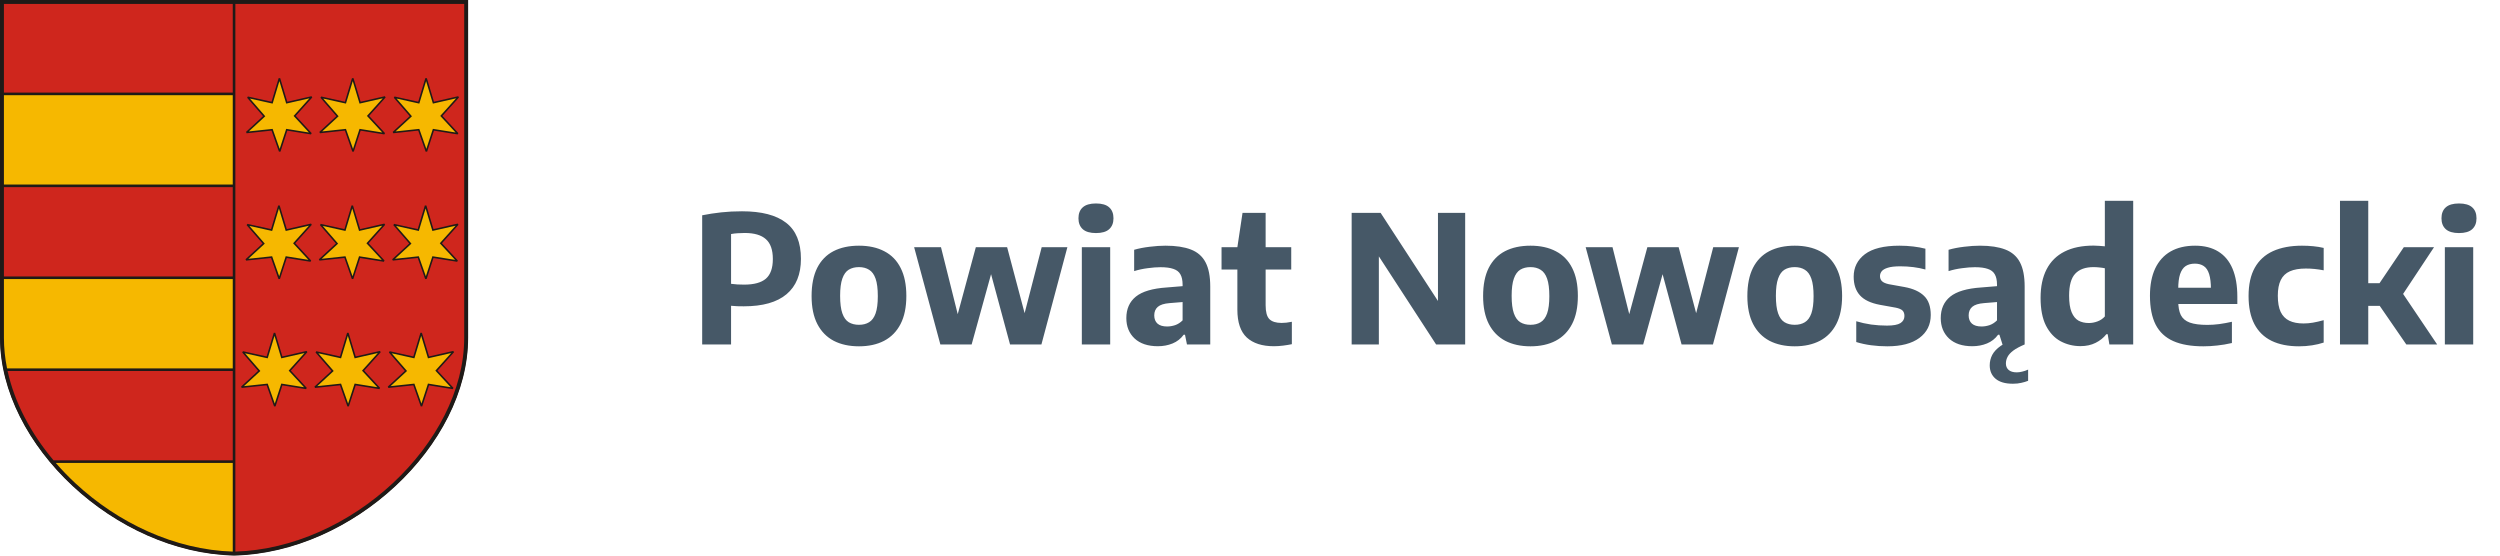 <svg xmlns="http://www.w3.org/2000/svg" width="225" height="50" viewBox="0 0 225 50" fill="none"><path d="M63.196 31V19.376C63.75 19.264 64.321 19.176 64.908 19.112C65.5 19.048 66.124 19.016 66.78 19.016C68.54 19.016 69.862 19.36 70.748 20.048C71.638 20.731 72.084 21.813 72.084 23.296C72.084 24.693 71.652 25.755 70.788 26.48C69.929 27.205 68.646 27.568 66.94 27.568C66.737 27.568 66.545 27.565 66.364 27.56C66.182 27.549 65.993 27.536 65.796 27.52V31H63.196ZM66.972 25.616C67.862 25.616 68.516 25.437 68.932 25.08C69.348 24.717 69.556 24.128 69.556 23.312C69.556 22.491 69.348 21.896 68.932 21.528C68.521 21.155 67.884 20.968 67.02 20.968C66.78 20.968 66.564 20.976 66.372 20.992C66.18 21.003 65.988 21.027 65.796 21.064V25.544C65.993 25.565 66.182 25.584 66.364 25.6C66.545 25.611 66.748 25.616 66.972 25.616ZM77.307 31.168C76.432 31.168 75.675 31.003 75.035 30.672C74.4 30.336 73.91 29.835 73.563 29.168C73.216 28.496 73.043 27.656 73.043 26.648C73.043 25.629 73.211 24.784 73.547 24.112C73.888 23.44 74.376 22.939 75.011 22.608C75.651 22.277 76.416 22.112 77.307 22.112C78.198 22.112 78.96 22.28 79.595 22.616C80.235 22.947 80.723 23.448 81.059 24.12C81.4 24.787 81.571 25.624 81.571 26.632C81.571 27.645 81.398 28.488 81.051 29.16C80.704 29.832 80.211 30.336 79.571 30.672C78.936 31.003 78.182 31.168 77.307 31.168ZM77.307 29.232C77.664 29.232 77.968 29.155 78.219 29C78.475 28.845 78.67 28.581 78.803 28.208C78.936 27.829 79.003 27.312 79.003 26.656C79.003 25.984 78.936 25.459 78.803 25.08C78.67 24.701 78.475 24.435 78.219 24.28C77.968 24.12 77.664 24.04 77.307 24.04C76.95 24.04 76.643 24.117 76.387 24.272C76.136 24.427 75.944 24.693 75.811 25.072C75.678 25.445 75.611 25.963 75.611 26.624C75.611 27.296 75.678 27.821 75.811 28.2C75.944 28.579 76.136 28.845 76.387 29C76.643 29.155 76.95 29.232 77.307 29.232ZM84.632 31L82.272 22.248H84.689L86.257 28.52H86.129L87.825 22.248H90.641L92.305 28.52H92.129L93.752 22.248H96.064L93.728 31H90.904L89.121 24.4H89.272L87.448 31H84.632ZM97.365 31V22.248H99.917V31H97.365ZM98.637 20.976C98.103 20.976 97.706 20.859 97.445 20.624C97.189 20.389 97.061 20.064 97.061 19.648C97.061 19.221 97.189 18.893 97.445 18.664C97.706 18.429 98.103 18.312 98.637 18.312C99.175 18.312 99.573 18.429 99.829 18.664C100.085 18.893 100.213 19.221 100.213 19.648C100.213 20.064 100.085 20.389 99.829 20.624C99.573 20.859 99.175 20.976 98.637 20.976ZM104.21 31.16C103.314 31.16 102.615 30.928 102.114 30.464C101.618 29.995 101.37 29.384 101.37 28.632C101.37 27.805 101.655 27.16 102.226 26.696C102.802 26.232 103.73 25.957 105.01 25.872L106.85 25.72L107.122 27.128L105.266 27.28C104.775 27.317 104.421 27.429 104.202 27.616C103.989 27.803 103.882 28.059 103.882 28.384C103.882 28.704 103.981 28.952 104.178 29.128C104.375 29.299 104.663 29.384 105.042 29.384C105.277 29.384 105.517 29.344 105.762 29.264C106.007 29.179 106.231 29.035 106.434 28.832V25.632C106.434 25.232 106.367 24.917 106.234 24.688C106.106 24.459 105.895 24.296 105.602 24.2C105.314 24.099 104.927 24.048 104.442 24.048C104.106 24.048 103.725 24.077 103.298 24.136C102.871 24.189 102.463 24.277 102.074 24.4V22.48C102.501 22.357 102.967 22.267 103.474 22.208C103.986 22.144 104.461 22.112 104.898 22.112C105.826 22.112 106.586 22.227 107.178 22.456C107.775 22.685 108.215 23.069 108.498 23.608C108.781 24.141 108.922 24.869 108.922 25.792V31H106.826L106.65 30.128H106.53C106.269 30.485 105.935 30.747 105.53 30.912C105.125 31.077 104.685 31.16 104.21 31.16ZM114.651 31.16C113.595 31.16 112.782 30.899 112.211 30.376C111.646 29.848 111.363 29.013 111.363 27.872V22.248L111.827 19.16H113.907V27.472C113.907 28.075 114.019 28.491 114.243 28.72C114.473 28.949 114.841 29.064 115.347 29.064C115.486 29.064 115.627 29.056 115.771 29.04C115.921 29.019 116.086 28.992 116.267 28.96V30.976C116.038 31.024 115.779 31.067 115.491 31.104C115.209 31.141 114.929 31.16 114.651 31.16ZM109.939 24.256V22.248H116.211V24.256H109.939ZM121.649 31V19.16H124.257L129.865 27.776H129.417V19.16H131.865V31H129.249L123.649 22.384H124.097V31H121.649ZM137.744 31.168C136.87 31.168 136.112 31.003 135.472 30.672C134.838 30.336 134.347 29.835 134 29.168C133.654 28.496 133.48 27.656 133.48 26.648C133.48 25.629 133.648 24.784 133.984 24.112C134.326 23.44 134.814 22.939 135.448 22.608C136.088 22.277 136.854 22.112 137.744 22.112C138.635 22.112 139.398 22.28 140.032 22.616C140.672 22.947 141.16 23.448 141.496 24.12C141.838 24.787 142.008 25.624 142.008 26.632C142.008 27.645 141.835 28.488 141.488 29.16C141.142 29.832 140.648 30.336 140.008 30.672C139.374 31.003 138.619 31.168 137.744 31.168ZM137.744 29.232C138.102 29.232 138.406 29.155 138.656 29C138.912 28.845 139.107 28.581 139.24 28.208C139.374 27.829 139.44 27.312 139.44 26.656C139.44 25.984 139.374 25.459 139.24 25.08C139.107 24.701 138.912 24.435 138.656 24.28C138.406 24.12 138.102 24.04 137.744 24.04C137.387 24.04 137.08 24.117 136.824 24.272C136.574 24.427 136.382 24.693 136.248 25.072C136.115 25.445 136.048 25.963 136.048 26.624C136.048 27.296 136.115 27.821 136.248 28.2C136.382 28.579 136.574 28.845 136.824 29C137.08 29.155 137.387 29.232 137.744 29.232ZM145.07 31L142.71 22.248H145.126L146.694 28.52H146.566L148.262 22.248H151.078L152.742 28.52H152.566L154.19 22.248H156.502L154.166 31H151.342L149.558 24.4H149.71L147.886 31H145.07ZM161.526 31.168C160.651 31.168 159.894 31.003 159.254 30.672C158.619 30.336 158.128 29.835 157.782 29.168C157.435 28.496 157.262 27.656 157.262 26.648C157.262 25.629 157.43 24.784 157.766 24.112C158.107 23.44 158.595 22.939 159.23 22.608C159.87 22.277 160.635 22.112 161.526 22.112C162.416 22.112 163.179 22.28 163.814 22.616C164.454 22.947 164.942 23.448 165.278 24.12C165.619 24.787 165.79 25.624 165.79 26.632C165.79 27.645 165.616 28.488 165.27 29.16C164.923 29.832 164.43 30.336 163.79 30.672C163.155 31.003 162.4 31.168 161.526 31.168ZM161.526 29.232C161.883 29.232 162.187 29.155 162.438 29C162.694 28.845 162.888 28.581 163.022 28.208C163.155 27.829 163.222 27.312 163.222 26.656C163.222 25.984 163.155 25.459 163.022 25.08C162.888 24.701 162.694 24.435 162.438 24.28C162.187 24.12 161.883 24.04 161.526 24.04C161.168 24.04 160.862 24.117 160.606 24.272C160.355 24.427 160.163 24.693 160.03 25.072C159.896 25.445 159.83 25.963 159.83 26.624C159.83 27.296 159.896 27.821 160.03 28.2C160.163 28.579 160.355 28.845 160.606 29C160.862 29.155 161.168 29.232 161.526 29.232ZM169.855 31.168C169.353 31.168 168.865 31.136 168.391 31.072C167.921 31.008 167.479 30.912 167.063 30.784V28.912C167.484 29.04 167.929 29.139 168.399 29.208C168.868 29.272 169.343 29.304 169.823 29.304C170.399 29.304 170.804 29.229 171.039 29.08C171.279 28.925 171.399 28.712 171.399 28.44C171.399 28.221 171.34 28.056 171.223 27.944C171.105 27.832 170.9 27.747 170.607 27.688L169.183 27.432C168.361 27.277 167.764 26.992 167.391 26.576C167.017 26.16 166.831 25.603 166.831 24.904C166.831 24.067 167.167 23.392 167.839 22.88C168.516 22.368 169.553 22.112 170.951 22.112C171.377 22.112 171.791 22.136 172.191 22.184C172.596 22.232 172.961 22.299 173.287 22.384V24.256C172.945 24.16 172.583 24.088 172.199 24.04C171.815 23.992 171.423 23.968 171.023 23.968C170.537 23.968 170.164 24.011 169.903 24.096C169.641 24.176 169.457 24.283 169.351 24.416C169.249 24.549 169.199 24.693 169.199 24.848C169.199 25.035 169.257 25.187 169.375 25.304C169.492 25.421 169.695 25.512 169.983 25.576L171.407 25.832C172.185 25.976 172.772 26.243 173.167 26.632C173.567 27.016 173.767 27.589 173.767 28.352C173.767 29.221 173.425 29.909 172.743 30.416C172.065 30.917 171.103 31.168 169.855 31.168ZM177.507 31.16C176.611 31.16 175.912 30.928 175.411 30.464C174.915 29.995 174.667 29.384 174.667 28.632C174.667 27.805 174.952 27.16 175.523 26.696C176.099 26.232 177.027 25.957 178.307 25.872L180.147 25.72L180.419 27.128L178.563 27.28C178.072 27.317 177.718 27.429 177.499 27.616C177.286 27.803 177.179 28.059 177.179 28.384C177.179 28.704 177.278 28.952 177.475 29.128C177.672 29.299 177.96 29.384 178.339 29.384C178.574 29.384 178.814 29.344 179.059 29.264C179.304 29.179 179.528 29.035 179.731 28.832V25.632C179.731 25.232 179.664 24.917 179.531 24.688C179.403 24.459 179.192 24.296 178.899 24.2C178.611 24.099 178.224 24.048 177.739 24.048C177.403 24.048 177.022 24.077 176.595 24.136C176.168 24.189 175.76 24.277 175.371 24.4V22.48C175.798 22.357 176.264 22.267 176.771 22.208C177.283 22.144 177.758 22.112 178.195 22.112C179.123 22.112 179.883 22.227 180.475 22.456C181.072 22.685 181.512 23.069 181.795 23.608C182.078 24.141 182.219 24.869 182.219 25.792V31L180.259 31.112L179.947 30.128H179.827C179.566 30.485 179.232 30.747 178.827 30.912C178.422 31.077 177.982 31.16 177.507 31.16ZM181.163 34.536C180.475 34.536 179.955 34.387 179.603 34.088C179.251 33.789 179.075 33.387 179.075 32.88C179.075 32.549 179.15 32.237 179.299 31.944C179.454 31.651 179.71 31.379 180.067 31.128C180.424 30.877 180.912 30.643 181.531 30.424L182.219 31C181.782 31.187 181.44 31.371 181.195 31.552C180.955 31.733 180.784 31.92 180.683 32.112C180.582 32.304 180.531 32.504 180.531 32.712C180.531 32.957 180.614 33.152 180.779 33.296C180.944 33.44 181.187 33.512 181.507 33.512C181.656 33.512 181.816 33.491 181.987 33.448C182.163 33.411 182.344 33.349 182.531 33.264V34.272C182.344 34.347 182.139 34.408 181.915 34.456C181.696 34.509 181.446 34.536 181.163 34.536ZM187.244 31.152C186.599 31.152 186.002 31.005 185.452 30.712C184.908 30.419 184.471 29.952 184.14 29.312C183.815 28.672 183.652 27.837 183.652 26.808C183.652 25.789 183.834 24.931 184.196 24.232C184.559 23.533 185.092 23.005 185.796 22.648C186.506 22.285 187.383 22.104 188.428 22.104C188.604 22.104 188.778 22.112 188.948 22.128C189.124 22.139 189.287 22.152 189.436 22.168V18.072H191.988V31H189.844L189.692 30.08H189.572C189.322 30.4 188.999 30.659 188.604 30.856C188.215 31.053 187.762 31.152 187.244 31.152ZM187.996 29.072C188.258 29.072 188.516 29.024 188.772 28.928C189.034 28.832 189.255 28.683 189.436 28.48V24.144C189.298 24.112 189.138 24.088 188.956 24.072C188.775 24.051 188.596 24.04 188.42 24.04C187.69 24.04 187.14 24.237 186.772 24.632C186.404 25.021 186.22 25.68 186.22 26.608C186.22 27.243 186.295 27.739 186.444 28.096C186.594 28.453 186.799 28.707 187.06 28.856C187.327 29 187.639 29.072 187.996 29.072ZM198.304 31.168C197.205 31.168 196.301 31.011 195.592 30.696C194.883 30.381 194.355 29.888 194.008 29.216C193.667 28.544 193.496 27.677 193.496 26.616C193.496 25.651 193.653 24.832 193.968 24.16C194.288 23.488 194.749 22.979 195.352 22.632C195.96 22.285 196.696 22.112 197.56 22.112C198.387 22.112 199.083 22.288 199.648 22.64C200.213 22.987 200.64 23.501 200.928 24.184C201.216 24.867 201.36 25.704 201.36 26.696V27.36H194.952V25.896H199.392L198.984 26.048C198.984 25.472 198.931 25.013 198.824 24.672C198.717 24.331 198.555 24.088 198.336 23.944C198.123 23.8 197.856 23.728 197.536 23.728C197.211 23.728 196.936 23.8 196.712 23.944C196.493 24.088 196.325 24.331 196.208 24.672C196.096 25.008 196.04 25.464 196.04 26.04V27.064C196.04 27.603 196.117 28.032 196.272 28.352C196.432 28.667 196.701 28.893 197.08 29.032C197.464 29.171 197.992 29.24 198.664 29.24C199.005 29.24 199.363 29.216 199.736 29.168C200.115 29.115 200.493 29.045 200.872 28.96V30.872C200.408 30.979 199.965 31.053 199.544 31.096C199.128 31.144 198.715 31.168 198.304 31.168ZM206.915 31.168C205.939 31.168 205.112 31.003 204.435 30.672C203.763 30.341 203.251 29.843 202.899 29.176C202.547 28.504 202.371 27.659 202.371 26.64C202.371 25.611 202.558 24.763 202.931 24.096C203.31 23.424 203.856 22.925 204.571 22.6C205.291 22.275 206.16 22.112 207.179 22.112C207.531 22.112 207.87 22.128 208.195 22.16C208.526 22.192 208.838 22.243 209.131 22.312V24.328C208.854 24.275 208.584 24.235 208.323 24.208C208.062 24.181 207.798 24.168 207.531 24.168C206.944 24.168 206.464 24.251 206.091 24.416C205.718 24.581 205.443 24.845 205.267 25.208C205.091 25.565 205.003 26.035 205.003 26.616C205.003 27.219 205.088 27.704 205.259 28.072C205.435 28.435 205.694 28.699 206.035 28.864C206.376 29.029 206.803 29.112 207.315 29.112C207.592 29.112 207.872 29.088 208.155 29.04C208.438 28.992 208.763 28.917 209.131 28.816V30.832C208.811 30.939 208.462 31.021 208.083 31.08C207.704 31.139 207.315 31.168 206.915 31.168ZM216.567 31L213.471 26.504L216.343 22.248H219.063L216.055 26.792V26.12L219.343 31H216.567ZM212.927 27.528V25.488H214.375V27.528H212.927ZM210.599 31V18.072H213.143V31H210.599ZM220.037 31V22.248H222.589V31H220.037ZM221.309 20.976C220.775 20.976 220.378 20.859 220.117 20.624C219.861 20.389 219.733 20.064 219.733 19.648C219.733 19.221 219.861 18.893 220.117 18.664C220.378 18.429 220.775 18.312 221.309 18.312C221.847 18.312 222.245 18.429 222.501 18.664C222.757 18.893 222.885 19.221 222.885 19.648C222.885 20.064 222.757 20.389 222.501 20.624C222.245 20.859 221.847 20.976 221.309 20.976Z" fill="#465867"></path><path fill-rule="evenodd" clip-rule="evenodd" d="M21.066 49.822C10.416 49.575 0.177 39.91 0.177 30.403V0.175H21.066H41.955V30.403C41.955 39.91 31.715 49.575 21.066 49.822Z" stroke="#383431" stroke-width="0.3"></path><path fill-rule="evenodd" clip-rule="evenodd" d="M21.066 49.824C10.416 49.576 0.177 39.911 0.177 30.404V0.177H21.066H41.955V30.404C41.955 39.911 31.715 49.576 21.066 49.824Z" fill="#CF261D"></path><path fill-rule="evenodd" clip-rule="evenodd" d="M25.148 7.05L25.807 9.24L28.053 8.728L26.521 10.432L28.001 12.03L25.807 11.678L25.174 13.627L24.488 11.678L22.188 11.923L23.774 10.459L22.294 8.754L24.488 9.24L25.148 7.05Z" fill="#F6B800"></path><path fill-rule="evenodd" clip-rule="evenodd" d="M25.104 18.512L25.763 20.703L28.009 20.189L26.476 21.895L27.957 23.492L25.763 23.14L25.131 25.09L24.444 23.14L22.144 23.386L23.73 21.922L22.25 20.216L24.444 20.703L25.104 18.512Z" fill="#F6B800"></path><path fill-rule="evenodd" clip-rule="evenodd" d="M24.705 29.975L25.364 32.165L27.612 31.652L26.078 33.357L27.558 34.955L25.364 34.601L24.732 36.552L24.045 34.601L21.745 34.848L23.333 33.384L21.852 31.679L24.045 32.165L24.705 29.975Z" fill="#F6B800"></path><path fill-rule="evenodd" clip-rule="evenodd" d="M31.748 7.05L32.407 9.24L34.655 8.728L33.121 10.432L34.601 12.03L32.407 11.678L31.775 13.627L31.088 11.678L28.788 11.923L30.374 10.459L28.895 8.754L31.088 9.24L31.748 7.05Z" fill="#F6B800"></path><path fill-rule="evenodd" clip-rule="evenodd" d="M31.704 18.512L32.363 20.703L34.609 20.189L33.077 21.895L34.557 23.492L32.363 23.14L31.731 25.09L31.044 23.14L28.744 23.386L30.33 21.922L28.85 20.216L31.044 20.703L31.704 18.512Z" fill="#F6B800"></path><path fill-rule="evenodd" clip-rule="evenodd" d="M31.305 29.975L31.965 32.165L34.212 31.652L32.678 33.357L34.158 34.955L31.965 34.601L31.332 36.552L30.645 34.601L28.345 34.848L29.933 33.384L28.453 31.679L30.645 32.165L31.305 29.975Z" fill="#F6B800"></path><path fill-rule="evenodd" clip-rule="evenodd" d="M38.348 7.05L39.008 9.24L41.255 8.728L39.721 10.432L41.201 12.03L39.008 11.678L38.375 13.627L37.688 11.678L35.388 11.923L36.976 10.459L35.496 8.754L37.688 9.24L38.348 7.05Z" fill="#F6B800"></path><path fill-rule="evenodd" clip-rule="evenodd" d="M38.304 18.512L38.964 20.703L41.211 20.189L39.677 21.895L41.157 23.492L38.964 23.14L38.331 25.09L37.644 23.14L35.344 23.386L36.93 21.922L35.451 20.216L37.644 20.703L38.304 18.512Z" fill="#F6B800"></path><path fill-rule="evenodd" clip-rule="evenodd" d="M37.907 29.975L38.566 32.165L40.812 31.652L39.279 33.357L40.758 34.955L38.566 34.601L37.934 36.552L37.247 34.601L34.947 34.848L36.533 33.384L35.053 31.679L37.247 32.165L37.907 29.975Z" fill="#F6B800"></path><path fill-rule="evenodd" clip-rule="evenodd" d="M0.177 16.725H21.066V8.45H0.177V16.725Z" fill="#F6B800"></path><path fill-rule="evenodd" clip-rule="evenodd" d="M0.48 33.272H21.066V24.998H0.177V30.405C0.177 31.362 0.282 32.321 0.48 33.272Z" fill="#F6B800"></path><path fill-rule="evenodd" clip-rule="evenodd" d="M20.937 49.819H21.065V41.546H4.687C8.639 46.234 14.711 49.63 20.937 49.819Z" fill="#F6B800"></path><path d="M25.078 7.029H25.217L25.857 9.155L28.037 8.657L28.107 8.776L26.618 10.431L28.053 11.98L27.989 12.101L25.857 11.758L25.243 13.65L25.106 13.652L24.438 11.755L22.195 11.995L22.139 11.87L23.674 10.453L22.24 8.801L22.31 8.683L24.438 9.155L25.078 7.029ZM21.069 50H21.062C15.713 49.876 10.468 47.397 6.552 43.757C2.602 40.085 0 35.227 0 30.404V0H42.132V30.404C42.132 35.227 39.529 40.085 35.579 43.757C31.663 47.397 26.418 49.876 21.069 50ZM0.353 16.606H20.948V8.568H0.353V16.606ZM20.948 49.643V41.663H5.019C5.572 42.301 6.165 42.915 6.792 43.499C10.619 47.056 15.731 49.486 20.948 49.643ZM21.183 0.353V8.333V8.568V16.606V16.842V24.88V25.115V33.154V33.389V41.427V41.663V49.643C26.401 49.486 31.512 47.056 35.339 43.499C39.221 39.89 41.778 35.125 41.778 30.404V0.353H21.183ZM0.635 33.154H20.948V25.115H0.353V30.404C0.353 31.322 0.45 32.241 0.635 33.154ZM0.353 8.333H20.948V0.353H0.353V8.333ZM0.353 24.88H20.948V16.842H0.353V24.88ZM4.818 41.427H20.948V33.389H0.684C1.307 36.235 2.777 39.004 4.818 41.427ZM25.147 7.301L24.557 9.261L24.538 9.325L24.472 9.311L22.493 8.872L23.829 10.411L23.875 10.464L23.823 10.512L22.397 11.828L24.48 11.605L24.537 11.599L24.556 11.653L25.171 13.402L25.738 11.655L25.757 11.596L25.818 11.606L27.804 11.925L26.467 10.481L26.422 10.433L26.466 10.384L27.847 8.849L25.823 9.311L25.757 9.326L25.738 9.261L25.147 7.301ZM25.034 18.491H25.173L25.813 20.617L27.993 20.119L28.063 20.238L26.574 21.893L28.009 23.443L27.945 23.564L25.813 23.221L25.199 25.112L25.061 25.114L24.394 23.218L22.151 23.457L22.094 23.332L23.63 21.915L22.196 20.264L22.266 20.146L24.393 20.618L25.034 18.491ZM25.103 18.763L24.513 20.723L24.493 20.788L24.428 20.773L22.448 20.334L23.785 21.874L23.831 21.927L23.779 21.974L22.353 23.29L24.436 23.067L24.493 23.061L24.512 23.116L25.127 24.864L25.694 23.117L25.713 23.058L25.774 23.068L27.76 23.387L26.423 21.944L26.378 21.895L26.422 21.846L27.803 20.311L25.779 20.773L25.713 20.788L25.693 20.723L25.103 18.763ZM24.636 29.953H24.774L25.415 32.079L27.596 31.581L27.665 31.7L26.176 33.356L27.611 34.905L27.547 35.026L25.415 34.683L24.801 36.575L24.663 36.576L23.996 34.68L21.753 34.919L21.696 34.794L23.231 33.378L21.798 31.726L21.868 31.608L23.995 32.08L24.636 29.953ZM24.705 30.225L24.115 32.186L24.095 32.25L24.03 32.236L22.05 31.797L23.387 33.336L23.433 33.389L23.381 33.437L21.955 34.752L24.038 34.53L24.095 34.524L24.114 34.578L24.729 36.326L25.296 34.579L25.315 34.52L25.376 34.53L27.362 34.85L26.025 33.406L25.98 33.357L26.024 33.308L27.405 31.773L25.381 32.236L25.315 32.251L25.296 32.186L24.705 30.225ZM31.678 7.029H31.817L32.457 9.155L34.638 8.657L34.708 8.776L33.219 10.431L34.654 11.98L34.589 12.101L32.457 11.758L31.843 13.65L31.706 13.652L31.039 11.755L28.796 11.995L28.739 11.87L30.274 10.453L28.84 8.801L28.91 8.683L31.038 9.155L31.678 7.029ZM31.748 7.301L31.157 9.261L31.138 9.325L31.073 9.311L29.093 8.872L30.43 10.411L30.476 10.464L30.424 10.512L28.998 11.828L31.08 11.605L31.137 11.599L31.156 11.653L31.772 13.402L32.339 11.655L32.358 11.596L32.419 11.606L34.405 11.925L33.068 10.481L33.023 10.433L33.067 10.384L34.447 8.849L32.424 9.311L32.358 9.326L32.338 9.261L31.748 7.301ZM31.634 18.491H31.773L32.413 20.617L34.594 20.119L34.664 20.238L33.175 21.893L34.61 23.443L34.545 23.564L32.413 23.221L31.799 25.112L31.662 25.114L30.995 23.218L28.752 23.457L28.695 23.332L30.23 21.915L28.796 20.264L28.866 20.146L30.994 20.618L31.634 18.491ZM31.704 18.763L31.113 20.723L31.094 20.788L31.028 20.773L29.049 20.334L30.385 21.874L30.431 21.927L30.38 21.974L28.954 23.29L31.036 23.067L31.093 23.061L31.112 23.116L31.728 24.864L32.295 23.117L32.314 23.058L32.375 23.068L34.361 23.387L33.023 21.944L32.978 21.895L33.023 21.846L34.403 20.311L32.38 20.773L32.313 20.788L32.294 20.723L31.704 18.763ZM31.236 29.953H31.375L32.015 32.079L34.196 31.581L34.266 31.7L32.777 33.356L34.212 34.905L34.147 35.026L32.015 34.683L31.401 36.575L31.264 36.576L30.597 34.68L28.354 34.919L28.297 34.794L29.832 33.378L28.398 31.726L28.468 31.608L30.596 32.08L31.236 29.953ZM31.306 30.225L30.715 32.186L30.696 32.25L30.63 32.236L28.651 31.797L29.987 33.336L30.033 33.389L29.982 33.437L28.556 34.752L30.638 34.53L30.695 34.524L30.714 34.578L31.33 36.326L31.896 34.579L31.916 34.52L31.977 34.53L33.963 34.85L32.625 33.406L32.58 33.357L32.625 33.308L34.005 31.773L31.981 32.236L31.915 32.251L31.896 32.186L31.306 30.225ZM38.279 7.029H38.418L39.058 9.155L41.238 8.657L41.309 8.776L39.819 10.431L41.254 11.98L41.19 12.101L39.058 11.758L38.444 13.65L38.307 13.652L37.639 11.755L35.396 11.995L35.34 11.87L36.875 10.453L35.441 8.801L35.511 8.683L37.639 9.155L38.279 7.029ZM38.349 7.301L37.758 9.261L37.739 9.325L37.673 9.311L35.694 8.872L37.03 10.411L37.076 10.464L37.025 10.512L35.599 11.828L37.681 11.605L37.738 11.599L37.757 11.653L38.372 13.402L38.939 11.655L38.958 11.596L39.019 11.606L41.005 11.925L39.668 10.481L39.623 10.433L39.667 10.384L41.048 8.849L39.024 9.311L38.958 9.326L38.939 9.261L38.349 7.301ZM38.235 18.491H38.374L39.014 20.617L41.194 20.119L41.264 20.238L39.775 21.893L41.21 23.443L41.146 23.564L39.014 23.221L38.4 25.112L38.263 25.114L37.595 23.218L35.352 23.457L35.295 23.332L36.831 21.915L35.397 20.264L35.467 20.146L37.594 20.618L38.235 18.491ZM38.304 18.763L37.714 20.723L37.694 20.788L37.629 20.773L35.65 20.334L36.986 21.874L37.032 21.927L36.98 21.974L35.554 23.29L37.637 23.067L37.694 23.061L37.713 23.116L38.328 24.864L38.895 23.117L38.914 23.058L38.975 23.068L40.961 23.387L39.624 21.944L39.579 21.895L39.623 21.846L41.004 20.311L38.98 20.773L38.914 20.788L38.894 20.723L38.304 18.763ZM37.837 29.953H37.975L38.616 32.079L40.797 31.581L40.866 31.7L39.377 33.356L40.812 34.905L40.748 35.026L38.616 34.683L38.002 36.575L37.864 36.576L37.197 34.68L34.954 34.919L34.897 34.794L36.432 33.378L34.999 31.726L35.069 31.608L37.196 32.08L37.837 29.953ZM37.906 30.225L37.316 32.186L37.296 32.25L37.231 32.236L35.251 31.797L36.588 33.336L36.634 33.389L36.582 33.437L35.156 34.752L37.239 34.53L37.296 34.524L37.315 34.578L37.93 36.326L38.497 34.579L38.516 34.52L38.577 34.53L40.563 34.85L39.226 33.406L39.181 33.357L39.225 33.308L40.606 31.773L38.582 32.236L38.516 32.251L38.496 32.186L37.906 30.225Z" fill="#1F1A17"></path></svg>